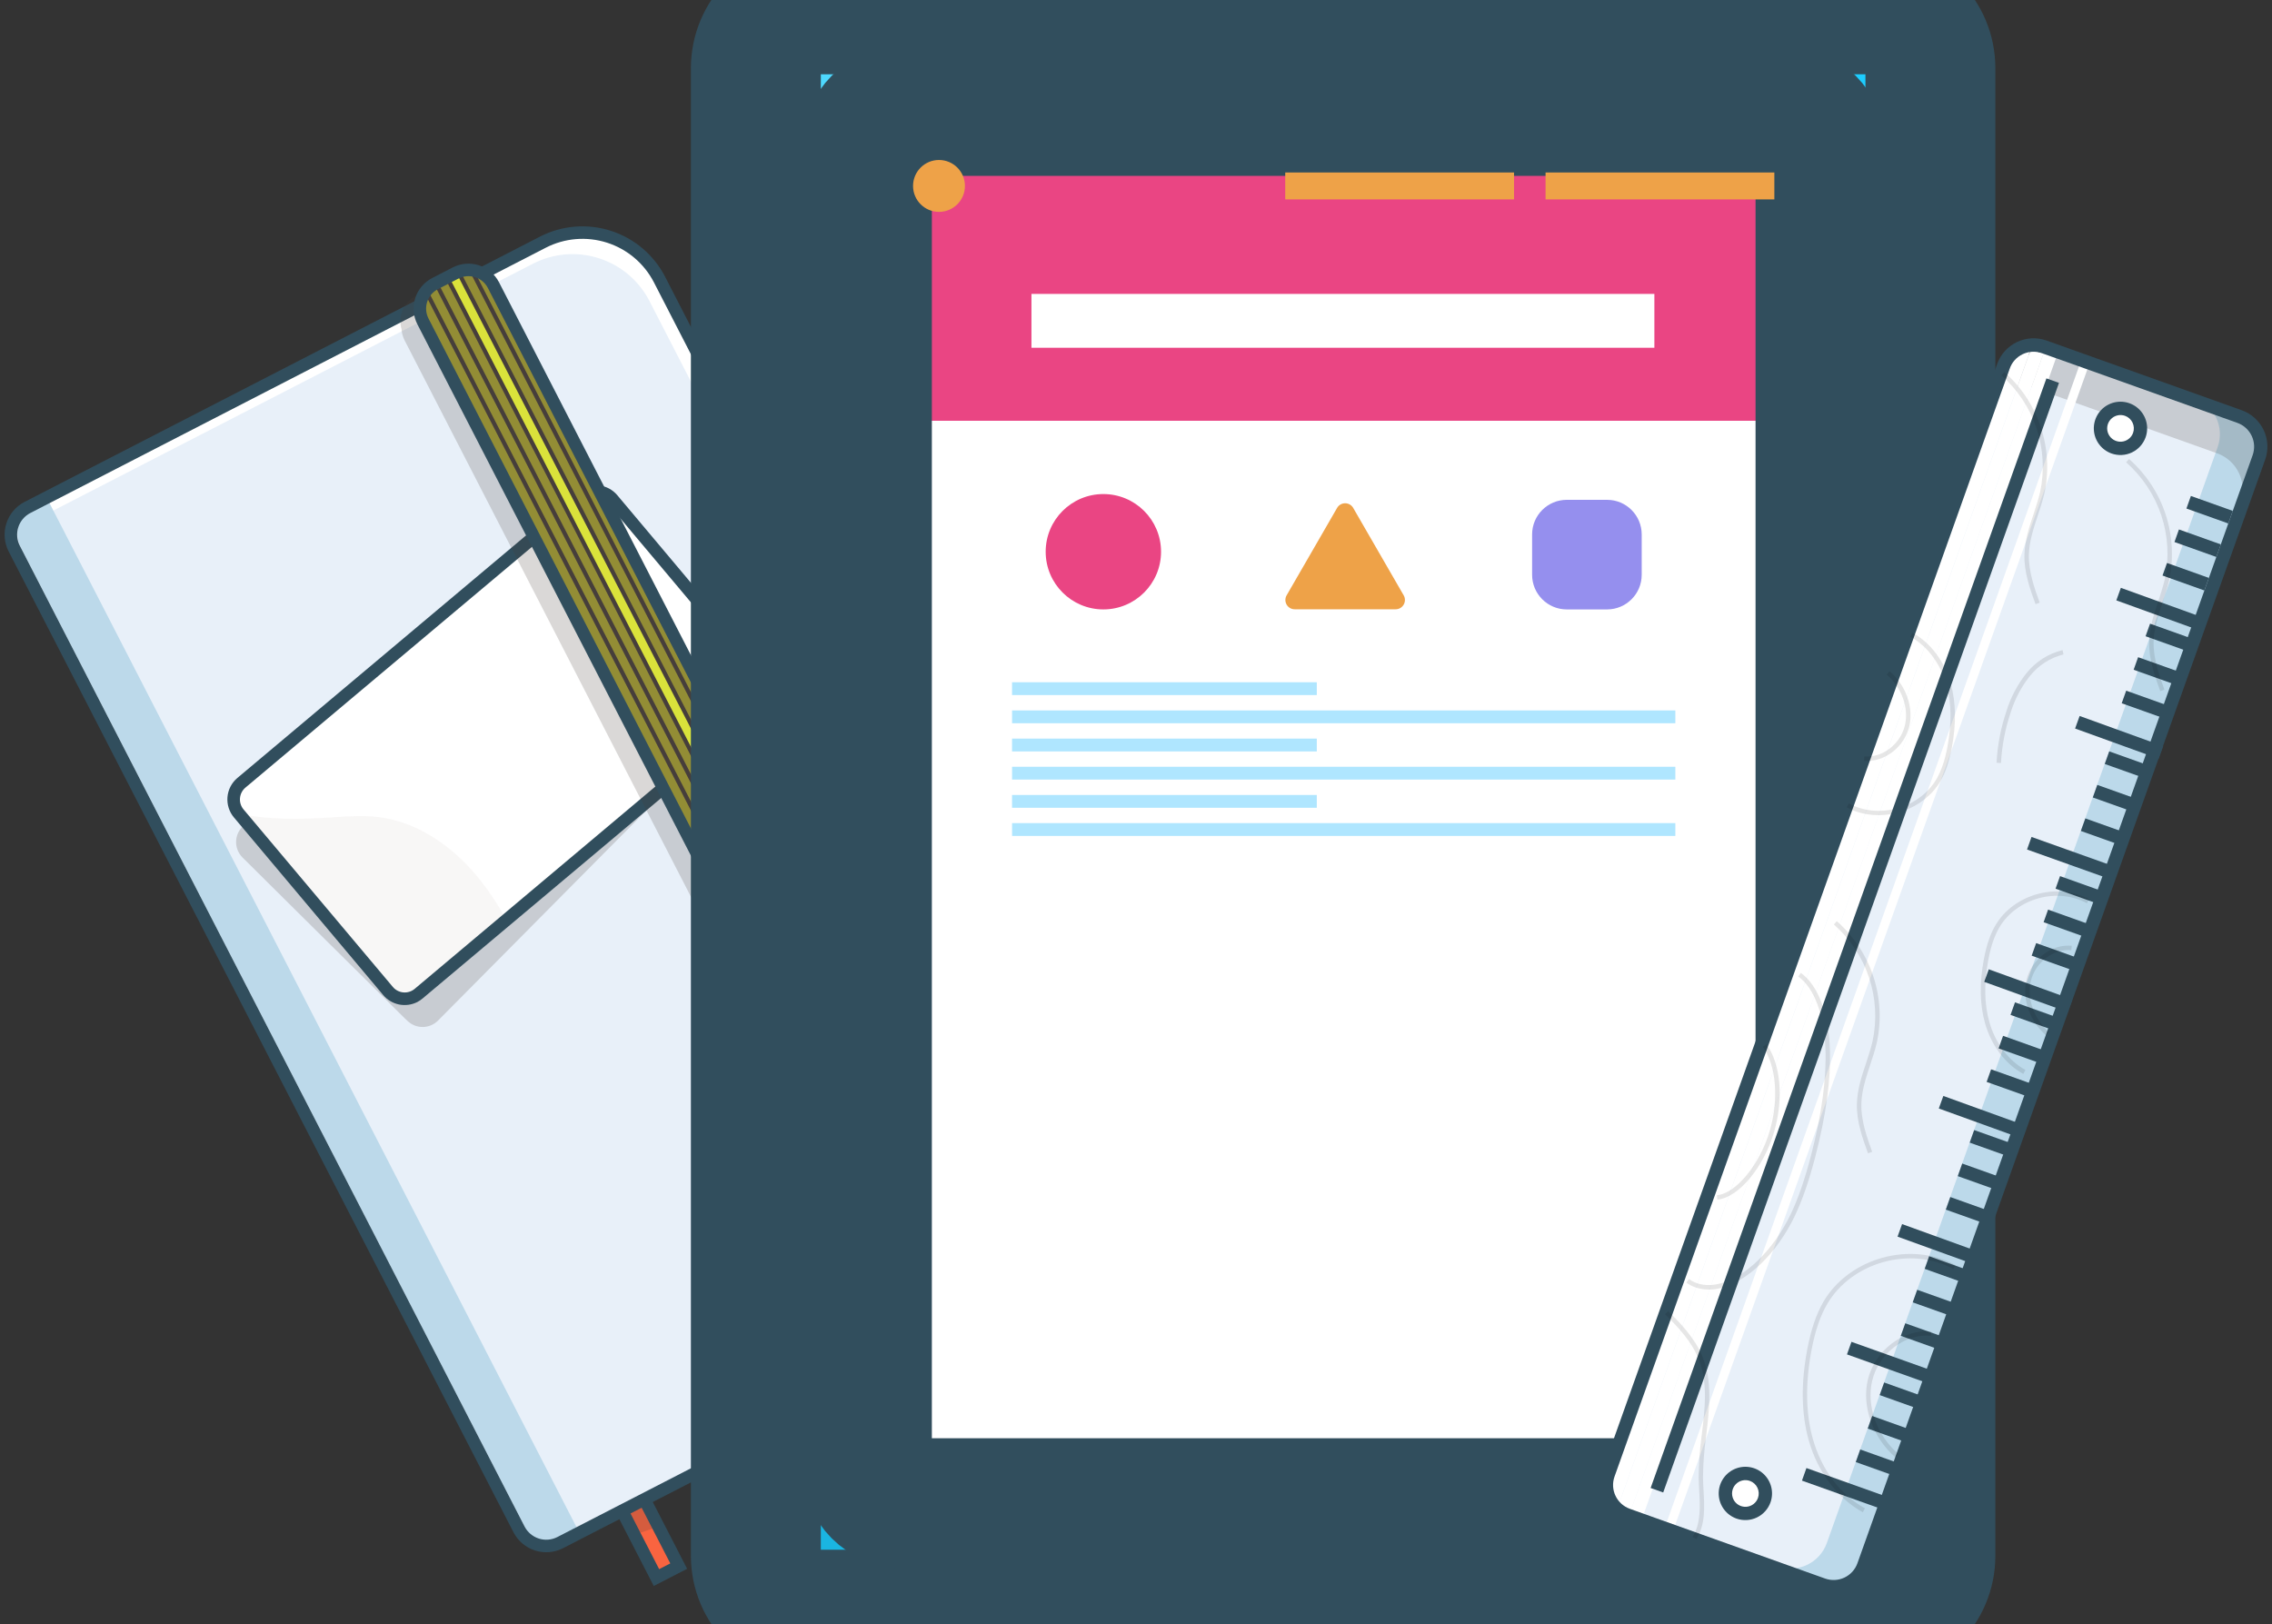 <svg width="277" height="198" viewBox="0 0 277 198" fill="none" xmlns="http://www.w3.org/2000/svg">
<rect x="0" y="0" width="277" height="198" fill="#333333" stroke="none"/>
<g clip-path="url(#clip0_13_7794)">
<path d="M73.858 179.78L80.377 192.447L83.092 191.049L76.341 177.932" fill="#F96440"/>
<path opacity="0.2" d="M77.052 180.426L80.025 186.208L77.106 187.203L74.569 182.277L77.052 180.426Z" fill="#463E3B"/>
<path d="M83.775 191.27L79.705 193.365L72.837 180.02L74.195 179.32L80.363 191.31L81.721 190.61L75.317 178.172L76.675 177.472L83.775 191.27Z" fill="#314E5D"/>
<path d="M67.959 187.966L130.807 155.611C132.039 154.976 133.134 154.106 134.03 153.049C134.925 151.992 135.604 150.768 136.026 149.449C136.449 148.129 136.608 146.74 136.493 145.359C136.379 143.978 135.994 142.633 135.359 141.401L80.059 33.965C79.425 32.733 78.555 31.638 77.498 30.742C76.441 29.847 75.217 29.168 73.898 28.746C72.578 28.323 71.189 28.164 69.808 28.279C68.427 28.393 67.082 28.779 65.85 29.413L3.002 61.759C2.124 62.212 1.461 62.995 1.159 63.936C0.858 64.878 0.943 65.9 1.395 66.779L62.939 186.359C63.392 187.237 64.175 187.9 65.117 188.202C66.058 188.503 67.08 188.418 67.959 187.966Z" fill="#E8F0F9"/>
<path d="M66.086 29.866L3.238 62.21C2.687 62.493 2.215 62.909 1.866 63.42C1.516 63.931 1.3 64.522 1.236 65.138C1.5 64.882 1.8 64.667 2.126 64.5L64.975 32.153C66.206 31.519 67.551 31.134 68.932 31.019C70.313 30.905 71.703 31.064 73.022 31.486C74.341 31.909 75.565 32.587 76.622 33.483C77.679 34.378 78.55 35.473 79.184 36.705L134.484 144.153C135.136 145.418 135.524 146.802 135.626 148.221C135.727 149.64 135.539 151.066 135.073 152.41C136.08 150.854 136.658 149.059 136.749 147.208C136.841 145.357 136.443 143.514 135.595 141.866L80.295 34.418C79.661 33.186 78.79 32.091 77.733 31.195C76.676 30.3 75.453 29.622 74.133 29.199C72.814 28.776 71.424 28.617 70.043 28.732C68.662 28.846 67.317 29.232 66.086 29.866Z" fill="white"/>
<path d="M5.803 60.889L4.142 61.739C3.707 61.965 3.321 62.273 3.005 62.648C2.69 63.022 2.451 63.455 2.303 63.922C2.154 64.388 2.1 64.88 2.141 65.368C2.183 65.855 2.321 66.33 2.546 66.765L64.076 186.344C64.3 186.78 64.607 187.167 64.981 187.483C65.354 187.8 65.786 188.04 66.252 188.189C66.719 188.339 67.21 188.395 67.698 188.355C68.185 188.314 68.66 188.178 69.096 187.954L70.757 187.104L5.803 60.889Z" fill="#BCD9EA"/>
<path d="M131.513 156.41L68.651 188.754C67.591 189.298 66.359 189.399 65.225 189.036C64.091 188.672 63.148 187.873 62.602 186.815L1.058 67.238C0.514 66.179 0.413 64.947 0.776 63.813C1.14 62.679 1.938 61.736 2.997 61.19L65.845 28.843C68.514 27.476 71.617 27.223 74.473 28.139C77.329 29.055 79.706 31.065 81.083 33.73L136.383 141.178C137.749 143.845 138.003 146.944 137.091 149.799C136.178 152.653 134.173 155.03 131.513 156.41ZM3.697 62.547C2.998 62.908 2.471 63.531 2.231 64.28C1.992 65.029 2.059 65.842 2.418 66.541L63.96 186.118C64.32 186.816 64.944 187.343 65.692 187.583C66.441 187.823 67.254 187.755 67.954 187.396L130.802 155.044C133.107 153.854 134.847 151.798 135.638 149.327C136.43 146.856 136.209 144.172 135.025 141.864L79.725 34.424C78.535 32.118 76.479 30.379 74.008 29.587C71.537 28.796 68.853 29.016 66.545 30.201L3.697 62.547Z" fill="#314E5D"/>
<path opacity="0.2" d="M91.547 82.198L83.957 74.67L71.743 62.553L71.474 62.287C70.975 61.791 70.299 61.515 69.596 61.518C68.893 61.52 68.219 61.802 67.724 62.301L67.457 62.57L29.819 100.512L29.552 100.795C29.058 101.295 28.781 101.97 28.784 102.673C28.786 103.376 29.068 104.05 29.567 104.545L39.603 114.503L49.371 124.177L49.654 124.443C50.154 124.938 50.829 125.215 51.532 125.212C52.236 125.209 52.909 124.928 53.404 124.429L91.576 85.934C92.065 85.434 92.336 84.76 92.331 84.061C92.325 83.361 92.044 82.692 91.547 82.198Z" fill="#463E3B"/>
<path d="M71.677 59.944L28.693 96.063C27.978 96.663 27.886 97.729 28.486 98.443L47.913 121.563C48.514 122.277 49.579 122.37 50.293 121.769L93.278 85.65C93.992 85.05 94.084 83.984 93.484 83.27L74.057 60.151C73.457 59.436 72.391 59.344 71.677 59.944Z" fill="white"/>
<g opacity="0.2">
<path d="M61.738 112.149L51.327 120.902C51.022 121.159 50.669 121.354 50.288 121.475C49.908 121.595 49.507 121.639 49.11 121.605C48.712 121.57 48.325 121.458 47.971 121.273C47.617 121.089 47.303 120.837 47.047 120.531L29.346 99.465C29.278 99.387 29.217 99.303 29.161 99.216C32.733 99.964 36.61 99.902 40.27 99.666C42.217 99.539 44.181 99.383 46.114 99.615C51.162 100.228 55.578 103.482 58.699 107.49C59.835 108.959 60.851 110.517 61.738 112.149Z" fill="#DED6D3"/>
</g>
<path d="M50.887 122.164C50.198 122.515 49.41 122.622 48.653 122.468C47.895 122.313 47.212 121.907 46.715 121.314L28.524 99.667C28.234 99.323 28.016 98.926 27.88 98.498C27.744 98.07 27.695 97.619 27.733 97.171C27.772 96.724 27.898 96.288 28.106 95.89C28.313 95.491 28.596 95.137 28.94 94.849L70.451 59.971C70.793 59.679 71.191 59.459 71.619 59.322C72.047 59.185 72.499 59.135 72.947 59.173C73.395 59.212 73.831 59.339 74.23 59.548C74.628 59.756 74.982 60.041 75.269 60.387L93.461 82.031C93.75 82.375 93.969 82.772 94.104 83.2C94.24 83.629 94.29 84.079 94.251 84.527C94.212 84.974 94.086 85.41 93.879 85.808C93.672 86.207 93.388 86.561 93.044 86.85L51.528 121.73C51.331 121.898 51.117 122.044 50.887 122.164ZM71.783 60.914C71.657 60.98 71.539 61.058 71.431 61.15L29.924 96.025C29.541 96.347 29.302 96.809 29.259 97.308C29.215 97.807 29.372 98.303 29.694 98.686L47.897 120.33C48.22 120.713 48.681 120.952 49.18 120.995C49.679 121.039 50.175 120.882 50.559 120.56L92.055 85.676C92.438 85.353 92.677 84.892 92.72 84.393C92.763 83.894 92.606 83.398 92.284 83.015L74.093 61.371C73.817 61.043 73.439 60.819 73.019 60.734C72.6 60.65 72.164 60.711 71.783 60.906V60.914Z" fill="#314E5D"/>
<path opacity="0.2" d="M57.772 36.28C57.356 35.472 56.637 34.862 55.771 34.585C54.906 34.308 53.966 34.385 53.158 34.801L50.655 36.09C49.946 36.458 49.389 37.062 49.078 37.798C48.767 38.533 48.724 39.354 48.954 40.118C48.98 40.597 49.107 41.064 49.326 41.49L112.999 165.225C113.205 165.626 113.488 165.983 113.832 166.274C114.176 166.566 114.575 166.787 115.005 166.924C115.435 167.061 115.887 167.112 116.337 167.074C116.786 167.036 117.224 166.909 117.624 166.702L120.127 165.412C120.924 164.793 121.489 163.923 121.732 162.944C121.974 161.964 121.88 160.932 121.465 160.012L57.772 36.28Z" fill="#463E3B"/>
<path d="M55.474 33.047L53.306 34.162C51.532 35.076 50.833 37.255 51.747 39.029L115.25 162.434C116.163 164.209 118.342 164.907 120.117 163.994L122.284 162.879C124.059 161.966 124.757 159.786 123.844 158.012L60.341 34.607C59.428 32.832 57.249 32.134 55.474 33.047Z" fill="#938D35"/>
<path d="M56.1 33.591L122.559 162.722C122.526 162.743 122.492 162.762 122.457 162.779L121.204 163.425L54.737 34.277L55.782 33.738C55.885 33.685 55.99 33.636 56.1 33.591Z" fill="#DAE23B"/>
<path d="M51.873 34.822L51.422 35.054L118.235 164.891L118.686 164.659L51.873 34.822Z" fill="#463E3B"/>
<path d="M53.46 34.577L53.009 34.81L119.822 164.646L120.273 164.414L53.46 34.577Z" fill="#463E3B"/>
<path d="M54.815 33.878L54.364 34.11L121.177 163.947L121.628 163.715L54.815 33.878Z" fill="#463E3B"/>
<path d="M56.174 33.181L55.722 33.413L122.536 163.25L122.987 163.018L56.174 33.181Z" fill="#463E3B"/>
<path d="M57.532 32.483L57.081 32.715L123.894 162.552L124.345 162.32L57.532 32.483Z" fill="#463E3B"/>
<path d="M122.726 163.79L120.224 165.08C119.236 165.587 118.087 165.682 117.029 165.343C115.972 165.004 115.092 164.259 114.583 163.272L50.887 39.537C50.38 38.549 50.286 37.4 50.625 36.343C50.964 35.285 51.709 34.405 52.696 33.896L55.199 32.607C56.187 32.1 57.335 32.005 58.393 32.344C59.45 32.683 60.33 33.428 60.839 34.415L124.521 158.161C125.025 159.146 125.12 160.291 124.784 161.346C124.448 162.4 123.708 163.279 122.726 163.79ZM53.393 35.254C52.767 35.577 52.295 36.135 52.08 36.805C51.864 37.475 51.922 38.204 52.242 38.831L115.924 162.574C116.247 163.202 116.807 163.675 117.479 163.89C118.151 164.105 118.881 164.045 119.509 163.722L122.012 162.433C122.639 162.109 123.113 161.55 123.328 160.877C123.543 160.205 123.483 159.475 123.16 158.847L59.481 35.112C59.158 34.485 58.598 34.012 57.926 33.797C57.254 33.581 56.524 33.642 55.896 33.964L53.393 35.254Z" fill="#314E5D"/>
<path d="M228.309 0.9H99.47C95.504 0.9 92.29 4.115 92.29 8.08V189.453C92.29 193.418 95.504 196.633 99.47 196.633H228.309C232.275 196.633 235.489 193.418 235.489 189.453V8.08C235.489 4.115 232.275 0.9 228.309 0.9Z" fill="#1DCDFF"/>
<path d="M235.489 123.408V184.915C235.489 191.389 232.419 196.636 228.632 196.636H99.147C95.36 196.636 92.29 191.389 92.29 184.915V149.34C101.02 159.142 110.958 165.754 121.15 169.861C133.458 174.827 146.164 176.276 158.806 176.488C173.919 176.746 189.293 175.193 203.522 166.494C216.569 158.515 228.661 143.853 235.489 123.408Z" fill="#1AB5E1"/>
<path d="M144.064 1.394C130.575 5.263 111.836 1.53 100.193 15.747C94.665 22.491 93.308 35.563 92.418 46.376L92.435 16.11C92.435 12.233 92.511 8.001 93.979 5.056C95.799 1.391 98.974 1.11 101.774 1.113C115.533 1.133 130.575 -1.418 144.064 1.394Z" fill="#4ED9FF"/>
<path d="M228.173 1.133H99.334C95.368 1.133 92.154 4.348 92.154 8.313V189.686C92.154 193.651 95.368 196.866 99.334 196.866H228.173C232.138 196.866 235.353 193.651 235.353 189.686V8.313C235.353 4.348 232.138 1.133 228.173 1.133Z" stroke="#314E5D" stroke-width="15.84" stroke-miterlimit="10"/>
<path d="M217.598 13.8H110.326C107.843 13.8 105.83 15.813 105.83 18.296V177.838C105.83 180.321 107.843 182.333 110.326 182.333H217.598C220.081 182.333 222.093 180.321 222.093 177.838V18.296C222.093 15.813 220.081 13.8 217.598 13.8Z" fill="white"/>
<path d="M221.952 18.582V51.303H105.691V18.582C105.691 16.071 107.355 14.047 109.41 14.047H218.247C220.288 14.036 221.952 16.071 221.952 18.582Z" fill="#EA4583"/>
<path d="M217.459 13.52H110.187C107.704 13.52 105.691 15.533 105.691 18.015V178.777C105.691 181.259 107.704 183.272 110.187 183.272H217.459C219.942 183.272 221.955 181.259 221.955 178.777V18.015C221.955 15.533 219.942 13.52 217.459 13.52Z" stroke="#314E5D" stroke-width="15.84" stroke-miterlimit="10"/>
<path d="M201.7 35.834H125.754V42.399H201.7V35.834Z" fill="white"/>
<path d="M123.387 84.743H160.543V83.181H123.387V84.743Z" fill="#AFE6FF"/>
<path d="M123.39 88.179L204.256 88.179V86.617L123.39 86.617V88.179Z" fill="#AFE6FF"/>
<path d="M123.387 91.614H160.543V90.052H123.387V91.614Z" fill="#AFE6FF"/>
<path d="M123.39 95.047L204.256 95.047V93.486L123.39 93.486V95.047Z" fill="#AFE6FF"/>
<path d="M123.387 98.485H160.543V96.923H123.387V98.485Z" fill="#AFE6FF"/>
<path d="M123.39 101.917L204.256 101.917V100.355L123.39 100.355V101.917Z" fill="#AFE6FF"/>
<path d="M188.434 24.311L216.328 24.311V21.028L188.434 21.028V24.311Z" fill="#EEA248"/>
<path d="M156.694 24.311L184.588 24.311V21.028L156.694 21.028V24.311Z" fill="#EEA248"/>
<path d="M114.481 25.832C116.228 25.832 117.644 24.416 117.644 22.669C117.644 20.922 116.228 19.505 114.481 19.505C112.734 19.505 111.318 20.922 111.318 22.669C111.318 24.416 112.734 25.832 114.481 25.832Z" fill="#EEA248"/>
<path d="M134.52 74.301C138.404 74.301 141.553 71.152 141.553 67.269C141.553 63.385 138.404 60.236 134.52 60.236C130.637 60.236 127.488 63.385 127.488 67.269C127.488 71.152 130.637 74.301 134.52 74.301Z" fill="#EA4583"/>
<path d="M195.932 60.94H191.017C188.684 60.94 186.793 62.83 186.793 65.163V70.078C186.793 72.41 188.684 74.301 191.017 74.301H195.932C198.264 74.301 200.155 72.41 200.155 70.078V65.163C200.155 62.83 198.264 60.94 195.932 60.94Z" fill="#958FEE"/>
<path d="M163.007 61.943C163.105 61.766 163.248 61.618 163.423 61.515C163.597 61.412 163.796 61.358 163.999 61.358C164.201 61.358 164.4 61.412 164.575 61.515C164.749 61.618 164.893 61.766 164.991 61.943L168.063 67.263L171.136 72.583C171.236 72.756 171.288 72.952 171.288 73.152C171.287 73.352 171.234 73.548 171.134 73.72C171.034 73.893 170.889 74.036 170.716 74.135C170.543 74.234 170.346 74.285 170.147 74.284H157.854C157.654 74.285 157.458 74.234 157.284 74.135C157.111 74.036 156.967 73.893 156.866 73.72C156.766 73.548 156.713 73.352 156.712 73.152C156.712 72.952 156.765 72.756 156.864 72.583L159.937 67.263L163.007 61.943Z" fill="#EEA248"/>
<path d="M270.821 50.43L251.187 43.328C248.027 42.185 244.537 43.821 243.394 46.981L196.119 177.682C194.976 180.843 196.612 184.332 199.772 185.475L219.406 192.577C222.567 193.72 226.056 192.085 227.199 188.924L274.474 58.223C275.617 55.062 273.982 51.573 270.821 50.43Z" fill="#E8F0F9"/>
<path d="M272.135 50.169L267.541 48.53C268.709 48.947 269.664 49.812 270.196 50.932C270.727 52.053 270.792 53.34 270.375 54.508L222.723 188.135C222.305 189.303 221.441 190.258 220.32 190.79C219.2 191.321 217.913 191.386 216.745 190.97L221.339 192.608C222.508 193.024 223.794 192.96 224.915 192.428C226.036 191.897 226.9 190.942 227.317 189.773L274.97 56.155C275.177 55.576 275.269 54.961 275.238 54.347C275.208 53.733 275.057 53.13 274.794 52.574C274.531 52.018 274.16 51.519 273.704 51.107C273.248 50.694 272.715 50.375 272.135 50.169Z" fill="#BCD9EA"/>
<path opacity="0.2" d="M272.136 50.169L249.809 42.206C248.64 41.79 247.354 41.855 246.233 42.386C245.112 42.918 244.248 43.873 243.831 45.041L242.011 50.143C242.428 48.975 243.292 48.02 244.413 47.488C245.534 46.957 246.82 46.892 247.989 47.309L270.316 55.27C271.484 55.688 272.439 56.552 272.971 57.673C273.502 58.794 273.567 60.08 273.15 61.248L274.97 56.146C275.386 54.978 275.322 53.692 274.79 52.571C274.259 51.45 273.304 50.586 272.136 50.169Z" fill="#463E3B"/>
<path d="M267.113 60.468L266.567 62.001L271.671 63.822L272.218 62.289L267.113 60.468Z" fill="#314E5D"/>
<path d="M265.655 64.553L265.109 66.085L270.213 67.906L270.76 66.374L265.655 64.553Z" fill="#314E5D"/>
<path d="M264.197 68.638L263.651 70.17L268.755 71.991L269.302 70.459L264.197 68.638Z" fill="#314E5D"/>
<path d="M258.574 71.67L258.021 73.199L268.209 76.884L268.763 75.355L258.574 71.67Z" fill="#314E5D"/>
<path d="M262.133 76.039L261.586 77.571L266.691 79.392L267.237 77.859L262.133 76.039Z" fill="#314E5D"/>
<path d="M260.677 80.125L260.131 81.657L265.235 83.478L265.782 81.945L260.677 80.125Z" fill="#314E5D"/>
<path d="M259.222 84.209L258.676 85.742L263.78 87.562L264.327 86.03L259.222 84.209Z" fill="#314E5D"/>
<path d="M253.547 87.293L252.994 88.823L263.182 92.508L263.735 90.979L253.547 87.293Z" fill="#314E5D"/>
<path d="M257.155 91.609L256.608 93.142L261.713 94.962L262.259 93.43L257.155 91.609Z" fill="#314E5D"/>
<path d="M255.7 95.695L255.153 97.227L260.258 99.048L260.804 97.515L255.7 95.695Z" fill="#314E5D"/>
<path d="M254.242 99.78L253.695 101.312L258.799 103.133L259.346 101.6L254.242 99.78Z" fill="#314E5D"/>
<path d="M247.681 102.041L247.134 103.573L257.343 107.215L257.89 105.682L247.681 102.041Z" fill="#314E5D"/>
<path d="M251.158 106.817L250.612 108.35L255.716 110.17L256.263 108.638L251.158 106.817Z" fill="#314E5D"/>
<path d="M249.7 110.902L249.154 112.435L254.258 114.255L254.805 112.723L249.7 110.902Z" fill="#314E5D"/>
<path d="M248.245 114.984L247.698 116.517L252.803 118.337L253.349 116.805L248.245 114.984Z" fill="#314E5D"/>
<path d="M242.469 118.18L241.916 119.709L252.104 123.395L252.657 121.865L242.469 118.18Z" fill="#314E5D"/>
<path d="M245.667 122.206L245.121 123.738L250.225 125.559L250.772 124.027L245.667 122.206Z" fill="#314E5D"/>
<path d="M244.213 126.289L243.666 127.822L248.771 129.642L249.317 128.11L244.213 126.289Z" fill="#314E5D"/>
<path d="M242.755 130.374L242.208 131.906L247.313 133.727L247.859 132.194L242.755 130.374Z" fill="#314E5D"/>
<path d="M236.93 133.619L236.377 135.148L246.566 138.833L247.119 137.304L236.93 133.619Z" fill="#314E5D"/>
<path d="M240.689 137.777L240.143 139.309L245.247 141.13L245.794 139.597L240.689 137.777Z" fill="#314E5D"/>
<path d="M239.234 141.861L238.688 143.394L243.792 145.214L244.339 143.682L239.234 141.861Z" fill="#314E5D"/>
<path d="M237.777 145.944L237.23 147.477L242.335 149.297L242.881 147.765L237.777 145.944Z" fill="#314E5D"/>
<path d="M231.9 149.243L231.347 150.772L241.536 154.458L242.089 152.928L231.9 149.243Z" fill="#314E5D"/>
<path d="M235.202 153.166L234.656 154.699L239.76 156.519L240.307 154.987L235.202 153.166Z" fill="#314E5D"/>
<path d="M233.744 157.251L233.198 158.783L238.302 160.604L238.849 159.071L233.744 157.251Z" fill="#314E5D"/>
<path d="M232.289 161.336L231.742 162.868L236.847 164.689L237.393 163.156L232.289 161.336Z" fill="#314E5D"/>
<path d="M225.728 163.598L225.182 165.13L235.391 168.772L235.937 167.239L225.728 163.598Z" fill="#314E5D"/>
<path d="M229.715 168.555L229.168 170.088L234.273 171.909L234.819 170.376L229.715 168.555Z" fill="#314E5D"/>
<path d="M228.257 172.64L227.71 174.173L232.815 175.993L233.361 174.461L228.257 172.64Z" fill="#314E5D"/>
<path d="M226.799 176.722L226.252 178.254L231.357 180.075L231.903 178.543L226.799 176.722Z" fill="#314E5D"/>
<path d="M220.238 178.986L219.692 180.519L229.901 184.16L230.447 182.627L220.238 178.986Z" fill="#314E5D"/>
<path d="M253.652 44.163L203.214 185.575L204.234 185.938L254.672 44.527L253.652 44.163Z" fill="white"/>
<path d="M197.34 183.473L195.81 182.926L245.514 43.556C245.659 43.15 245.959 42.818 246.349 42.633C246.739 42.448 247.186 42.425 247.592 42.57L197.34 183.473Z" fill="white"/>
<path d="M247.6 42.582L197.344 183.481L198.877 184.028L249.132 43.128L247.6 42.582Z" fill="white"/>
<path d="M249.129 43.126L198.874 184.025L200.406 184.572L250.661 43.673L249.129 43.126Z" fill="white"/>
<path d="M215.098 182.91C215.551 181.642 214.889 180.247 213.621 179.795C212.353 179.343 210.959 180.004 210.506 181.272C210.054 182.54 210.715 183.935 211.983 184.387C213.251 184.839 214.646 184.178 215.098 182.91Z" fill="white"/>
<path d="M211.705 185.145C211.1 184.93 210.572 184.54 210.187 184.025C209.803 183.51 209.58 182.892 209.547 182.251C209.514 181.609 209.671 180.972 210 180.42C210.328 179.867 210.813 179.425 211.393 179.148C211.973 178.871 212.622 178.772 213.258 178.864C213.894 178.956 214.488 179.234 214.966 179.663C215.444 180.092 215.784 180.654 215.944 181.277C216.103 181.899 216.074 182.555 215.86 183.161C215.572 183.975 214.973 184.641 214.194 185.013C213.414 185.385 212.519 185.433 211.705 185.145ZM213.343 180.553C213.04 180.445 212.712 180.429 212.4 180.508C212.088 180.587 211.806 180.756 211.59 180.995C211.374 181.233 211.234 181.531 211.187 181.849C211.141 182.168 211.189 182.493 211.327 182.784C211.465 183.074 211.686 183.318 211.963 183.483C212.239 183.648 212.558 183.727 212.88 183.711C213.201 183.694 213.51 183.583 213.768 183.391C214.027 183.199 214.222 182.934 214.33 182.631C214.474 182.225 214.452 181.778 214.267 181.388C214.082 180.998 213.75 180.698 213.343 180.553Z" fill="#314E5D"/>
<path d="M260.836 53.051C261.288 51.783 260.627 50.389 259.359 49.937C258.091 49.484 256.696 50.145 256.244 51.413C255.792 52.681 256.453 54.076 257.721 54.528C258.989 54.981 260.383 54.319 260.836 53.051Z" fill="white"/>
<path d="M257.439 55.291C256.833 55.075 256.305 54.686 255.921 54.17C255.537 53.655 255.314 53.038 255.281 52.396C255.247 51.755 255.405 51.117 255.733 50.565C256.062 50.013 256.547 49.57 257.127 49.293C257.707 49.017 258.355 48.918 258.991 49.009C259.627 49.101 260.222 49.379 260.7 49.809C261.178 50.238 261.518 50.8 261.677 51.422C261.836 52.045 261.808 52.7 261.594 53.306C261.306 54.12 260.707 54.787 259.927 55.159C259.148 55.531 258.253 55.578 257.439 55.291ZM259.077 50.696C258.774 50.588 258.446 50.572 258.134 50.651C257.821 50.729 257.54 50.899 257.324 51.137C257.108 51.376 256.968 51.673 256.921 51.992C256.874 52.31 256.923 52.636 257.061 52.926C257.199 53.217 257.42 53.46 257.696 53.625C257.973 53.79 258.292 53.87 258.613 53.853C258.935 53.837 259.244 53.726 259.502 53.533C259.76 53.341 259.956 53.077 260.064 52.774C260.208 52.367 260.185 51.92 260 51.531C259.816 51.141 259.483 50.841 259.077 50.696Z" fill="#314E5D"/>
<path d="M221.969 193.983L198.159 185.48C196.985 185.059 196.025 184.19 195.491 183.062C194.956 181.935 194.89 180.641 195.308 179.465L243.493 44.367C243.914 43.193 244.784 42.233 245.911 41.699C247.039 41.164 248.332 41.098 249.508 41.516L273.317 50.019C274.492 50.44 275.452 51.31 275.986 52.437C276.521 53.565 276.586 54.858 276.169 56.034L227.983 191.132C227.562 192.307 226.693 193.266 225.565 193.801C224.438 194.335 223.145 194.401 221.969 193.983ZM248.961 43.061C248.191 42.787 247.344 42.83 246.606 43.18C245.868 43.53 245.299 44.159 245.024 44.929L196.839 180.027C196.568 180.796 196.612 181.641 196.963 182.377C197.314 183.113 197.941 183.681 198.709 183.955L222.519 192.458C223.288 192.732 224.135 192.689 224.874 192.339C225.612 191.989 226.181 191.36 226.456 190.591L274.641 55.493C274.915 54.723 274.872 53.876 274.522 53.138C274.171 52.4 273.543 51.831 272.773 51.556L248.961 43.061Z" fill="#314E5D"/>
<path opacity="0.1" d="M243.417 92.994C243.532 90.844 243.94 88.719 244.63 86.679C245.15 85.006 245.976 83.445 247.065 82.073C248.18 80.674 249.729 79.685 251.467 79.261L251.58 79.791C249.961 80.191 248.519 81.116 247.482 82.422C246.435 83.742 245.642 85.245 245.143 86.855C244.469 88.848 244.07 90.924 243.958 93.025L243.417 92.994Z" fill="black"/>
<path opacity="0.1" d="M226.252 98.921C225.873 98.785 225.505 98.621 225.152 98.427L225.413 97.951C229.024 99.935 234.012 98.544 236.09 94.992C236.694 93.96 237.122 92.699 237.436 91.024C237.966 88.189 237.924 85.656 237.306 83.479C236.569 80.885 234.965 78.751 232.904 77.623L233.165 77.147C235.353 78.343 237.054 80.596 237.827 83.331C238.468 85.599 238.516 88.209 237.969 91.123C237.643 92.864 237.195 94.181 236.552 95.27C234.542 98.697 229.965 100.23 226.252 98.921Z" fill="black"/>
<path opacity="0.1" d="M227.252 92.754L227.303 92.216C229.491 92.428 231.711 90.725 232.249 88.42C232.742 86.3 231.85 83.82 230.024 82.244L230.379 81.833C232.363 83.534 233.318 86.235 232.779 88.545C232.181 91.102 229.704 92.992 227.252 92.754Z" fill="black"/>
<path opacity="0.1" d="M206.683 156.95C206.295 156.813 205.929 156.622 205.594 156.383L205.909 155.941C206.935 156.675 208.247 156.865 209.696 156.494C212.856 155.683 216.232 152.381 218.298 148.081C219.231 146.14 220.024 143.852 220.798 140.882C222.096 135.887 222.689 131.528 222.558 127.951C222.405 123.699 221.195 120.451 219.239 119.056L219.554 118.614C221.648 120.108 222.938 123.504 223.1 127.931C223.23 131.57 222.632 135.972 221.322 141.018C220.54 144.022 219.735 146.341 218.788 148.316C216.654 152.752 213.145 156.176 209.832 157.027C208.798 157.318 207.701 157.292 206.683 156.95Z" fill="black"/>
<path opacity="0.1" d="M209.372 146.256L209.33 145.715C211.657 145.528 214.619 141.9 215.795 137.779C216.889 133.958 216.541 129.879 214.928 127.628L215.367 127.311C217.099 129.726 217.47 133.893 216.317 137.926C215.061 142.314 211.946 146.044 209.372 146.256Z" fill="black"/>
<path opacity="0.1" d="M246.674 130.931C244.486 129.734 242.785 127.481 242.011 124.746C241.37 122.478 241.322 119.868 241.869 116.954C242.195 115.214 242.643 113.896 243.287 112.807C245.506 109.015 250.835 107.535 254.692 109.647L254.432 110.123C250.823 108.139 245.832 109.531 243.754 113.082C243.151 114.114 242.723 115.375 242.408 117.05C241.878 119.885 241.92 122.419 242.538 124.596C243.275 127.189 244.88 129.323 246.94 130.452L246.674 130.931Z" fill="black"/>
<path opacity="0.1" d="M249.46 126.231C247.476 124.53 246.521 121.829 247.059 119.519C247.657 116.968 250.135 115.069 252.586 115.307L252.535 115.845C250.347 115.633 248.128 117.336 247.589 119.641C247.096 121.761 247.989 124.241 249.814 125.817L249.46 126.231Z" fill="black"/>
<path opacity="0.1" d="M227.119 184.377C224.027 182.676 221.623 179.499 220.526 175.632C219.619 172.432 219.551 168.713 220.328 164.578C220.79 162.109 221.424 160.244 222.312 158.705C225.447 153.351 232.969 151.265 238.414 154.244L238.153 154.72C232.958 151.885 225.773 153.869 222.779 158.971C221.912 160.454 221.297 162.262 220.846 164.669C220.087 168.719 220.149 172.356 221.033 175.474C222.091 179.201 224.398 182.276 227.363 183.889L227.119 184.377Z" fill="black"/>
<path opacity="0.1" d="M231.104 177.693C228.324 175.292 226.963 171.494 227.72 168.24C228.57 164.646 232.037 162.004 235.475 162.325L235.424 162.863C232.246 162.554 229.029 165.023 228.25 168.362C227.536 171.423 228.817 175.006 231.458 177.279L231.104 177.693Z" fill="black"/>
<path d="M249.497 46.133L201.244 181.417L202.776 181.964L251.029 46.679L249.497 46.133Z" fill="#314E5D"/>
<path opacity="0.1" d="M227.745 140.61C227.119 138.887 226.328 136.744 226.393 134.573C226.436 132.872 226.96 131.243 227.496 129.667C227.779 128.777 228.094 127.858 228.304 126.943C228.852 124.366 228.704 121.69 227.874 119.189C227.045 116.689 225.564 114.455 223.584 112.717L223.936 112.306C225.99 114.109 227.526 116.427 228.386 119.021C229.246 121.615 229.4 124.391 228.831 127.065C228.615 128.006 228.309 128.938 228.009 129.84C227.499 131.379 226.974 132.957 226.935 134.59C226.884 136.656 227.643 138.748 228.253 140.429L227.745 140.61Z" fill="black"/>
<path opacity="0.1" d="M248.17 73.66C247.544 71.937 246.753 69.794 246.818 67.623C246.861 65.922 247.385 64.292 247.921 62.716C248.204 61.826 248.519 60.908 248.729 59.992C249.277 57.416 249.129 54.739 248.299 52.239C247.47 49.739 245.989 47.505 244.009 45.767L244.361 45.355C246.414 47.159 247.951 49.477 248.811 52.071C249.671 54.665 249.825 57.441 249.256 60.114C249.04 61.055 248.734 61.988 248.434 62.889C247.924 64.428 247.399 66.007 247.36 67.64C247.309 69.706 248.068 71.798 248.678 73.479L248.17 73.66Z" fill="black"/>
<path opacity="0.1" d="M263.377 84.264C262.751 82.541 261.96 80.398 262.025 78.227C262.068 76.526 262.592 74.896 263.128 73.32C263.411 72.43 263.726 71.512 263.935 70.597C264.484 68.02 264.336 65.344 263.506 62.843C262.677 60.343 261.196 58.108 259.216 56.37L259.568 55.959C261.621 57.763 263.157 60.081 264.018 62.675C264.878 65.269 265.032 68.045 264.463 70.718C264.247 71.659 263.941 72.592 263.641 73.493C263.131 75.032 262.606 76.611 262.566 78.244C262.515 80.31 263.275 82.402 263.884 84.083L263.377 84.264Z" fill="black"/>
<path opacity="0.1" d="M206.81 187.665L206.354 187.382C207.383 185.763 207.272 183.697 207.164 181.713C207.136 181.194 207.108 180.675 207.099 180.165C207.107 178.42 207.233 176.678 207.476 174.95C207.876 171.628 208.256 168.487 207.043 165.562C206.167 163.45 204.492 161.704 203.001 160.236L203.38 159.851C204.914 161.356 206.629 163.15 207.544 165.355C208.814 168.413 208.395 171.769 208.018 175.015C207.773 176.716 207.643 178.432 207.629 180.151C207.629 180.653 207.666 181.163 207.692 181.676C207.816 183.753 207.933 185.899 206.81 187.665Z" fill="black"/>
</g>
<defs>
<clipPath id="clip0_13_7794">
<rect width="275.876" height="198" fill="white" transform="translate(0.562)"/>
</clipPath>
</defs>
</svg>
